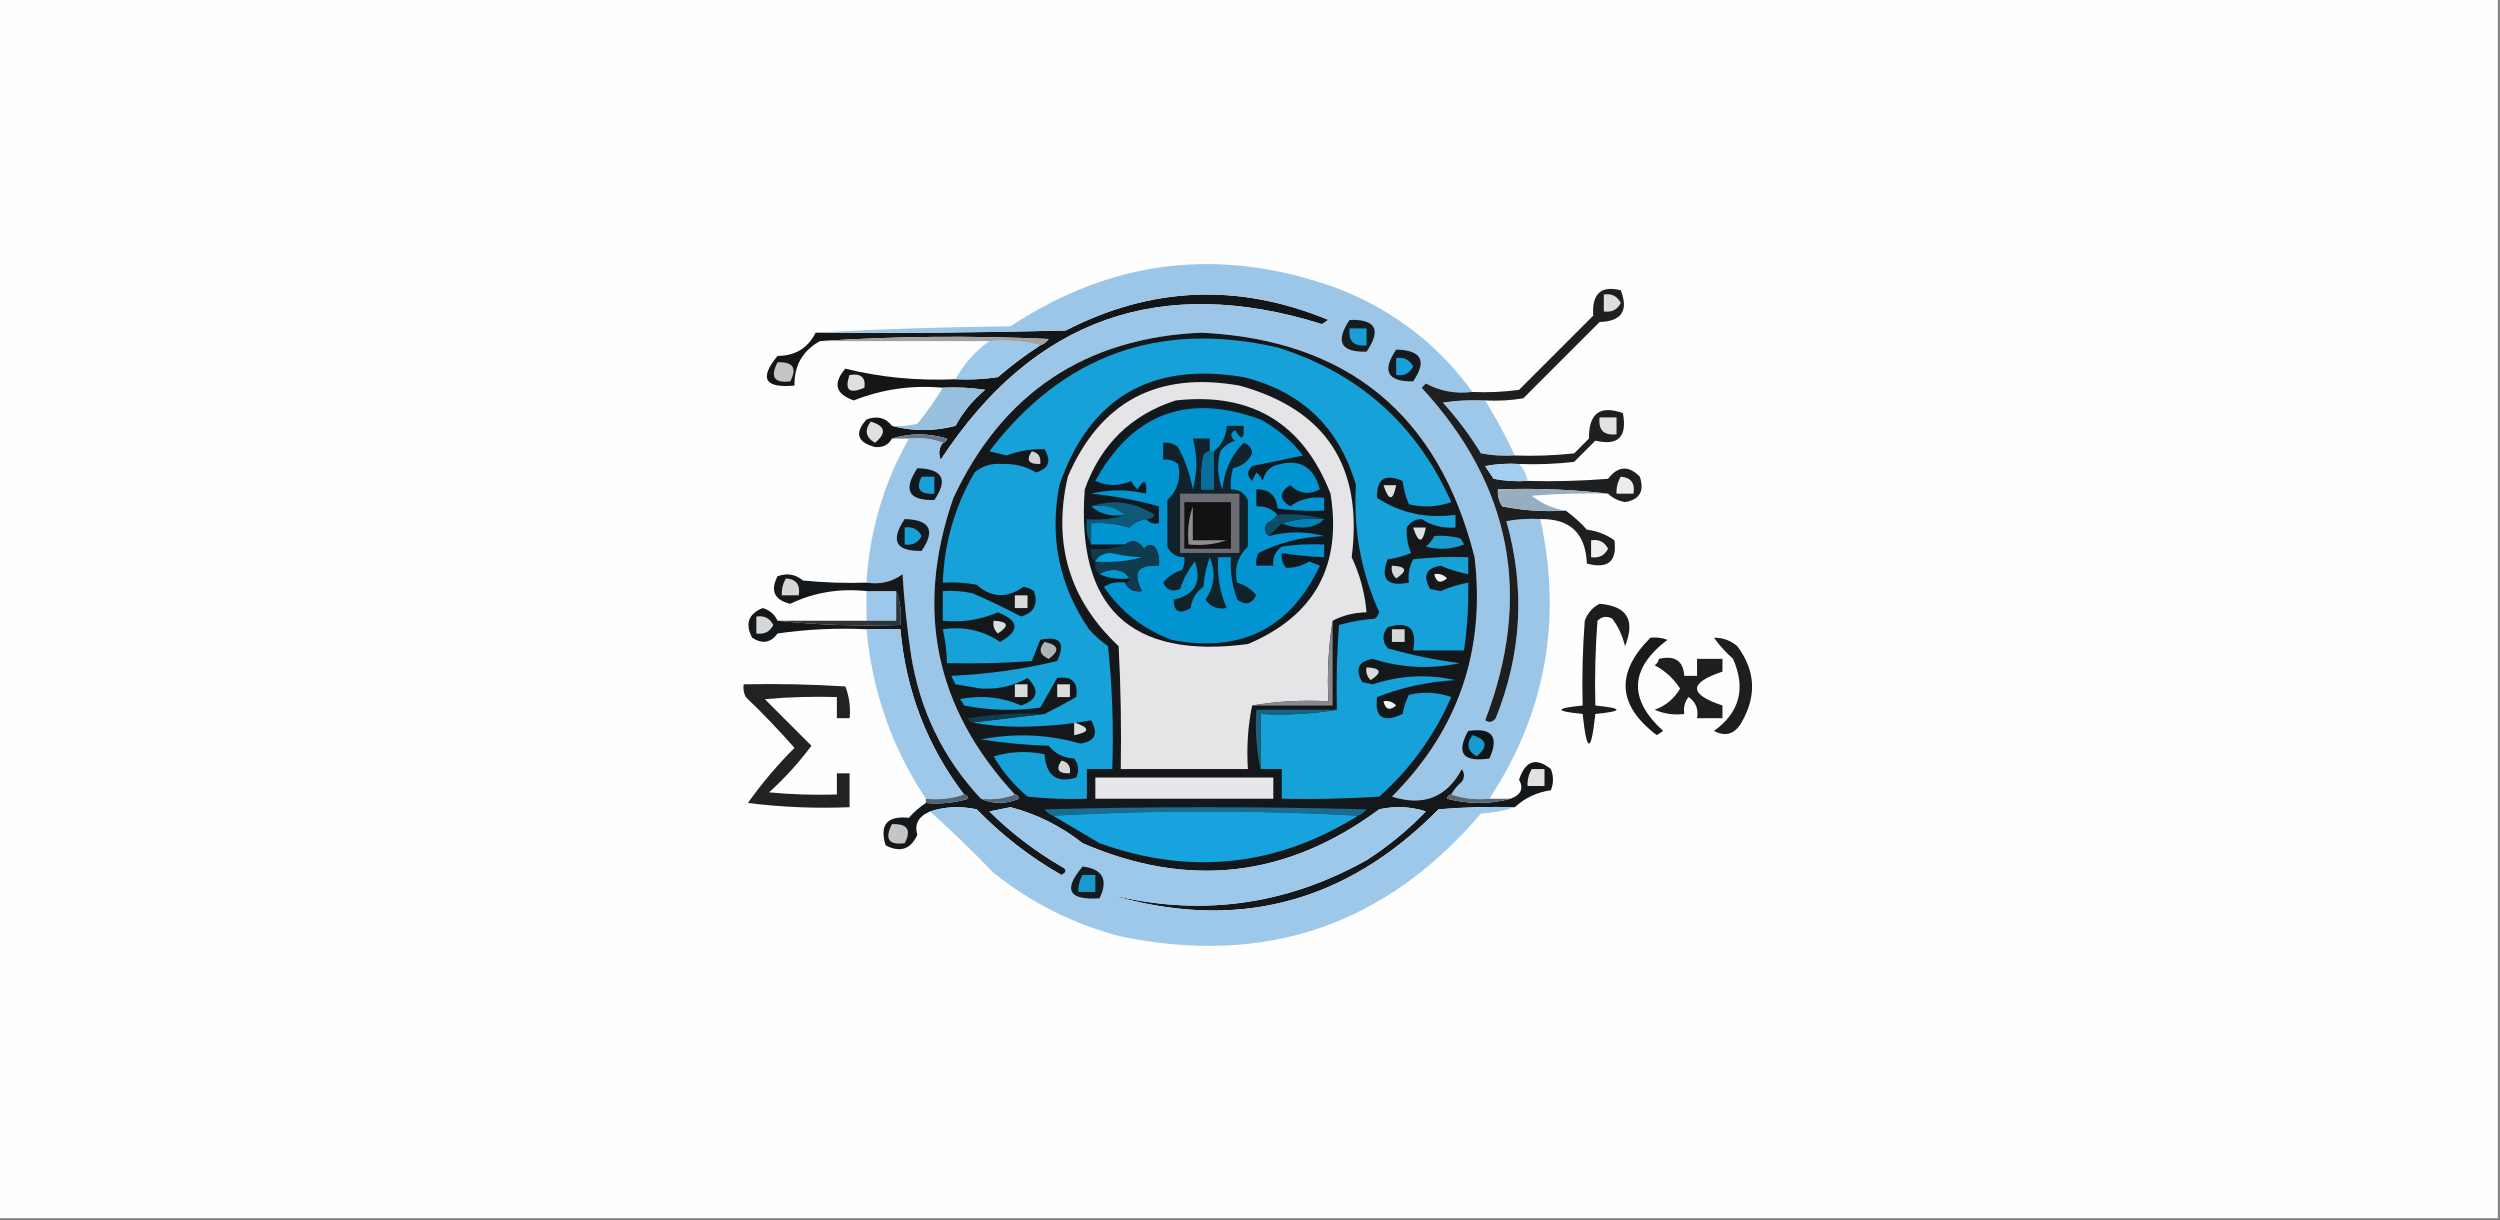 <?xml version="1.0" encoding="UTF-8"?>
<!DOCTYPE svg PUBLIC "-//W3C//DTD SVG 1.1//EN" "http://www.w3.org/Graphics/SVG/1.1/DTD/svg11.dtd">
<svg xmlns="http://www.w3.org/2000/svg" version="1.1" width="590px" height="288px" style="shape-rendering:geometricPrecision; text-rendering:geometricPrecision; image-rendering:optimizeQuality; fill-rule:evenodd; clip-rule:evenodd" xmlns:xlink="http://www.w3.org/1999/xlink">
<rect width="100%" height="100%" fill="#808080" stroke="none"/>
<g><path style="opacity:1" fill="#fefefe" d="M -0.5,-0.5 C 196.167,-0.5 392.833,-0.5 589.5,-0.5C 589.5,95.5 589.5,191.5 589.5,287.5C 392.833,287.5 196.167,287.5 -0.5,287.5C -0.5,191.5 -0.5,95.5 -0.5,-0.5 Z"/></g>
<g><path style="opacity:1" fill="#141516" d="M 222.5,104.5 C 223.043,104.44 223.376,104.107 223.5,103.5C 219.016,102.189 214.683,102.189 210.5,103.5C 209.688,104.993 208.355,105.66 206.5,105.5C 202.293,104.382 201.627,102.215 204.5,99C 206.989,98.059 208.989,98.559 210.5,100.5C 215.348,101.814 220.348,101.814 225.5,100.5C 227.267,97.23 229.6,94.397 232.5,92C 229.183,91.502 225.85,91.335 222.5,91.5C 215.173,90.85 208.173,91.85 201.5,94.5C 197.165,92.993 196.498,90.493 199.5,87C 207.792,89.062 216.459,89.895 225.5,89.5C 228.85,89.665 232.183,89.498 235.5,89C 238.684,86.248 242.018,83.748 245.5,81.5C 246.289,81.217 246.956,80.717 247.5,80C 229.329,79.171 211.329,79.338 193.5,80.5C 189.417,82.773 187.417,86.273 187.5,91C 180.445,91.638 179.112,89.305 183.5,84C 187.676,83.974 190.676,82.141 192.5,78.5C 212.169,78.667 231.836,78.5 251.5,78C 271.719,67.59 292.385,66.756 313.5,75.5C 313,75.833 312.5,76.167 312,76.5C 273.8,64.564 243.8,75.231 222,108.5C 221.421,107.072 221.588,105.738 222.5,104.5 Z"/></g>
<g><path style="opacity:1" fill="#c5c5c5" d="M 183.5,85.5 C 187.161,85.35 188.161,86.85 186.5,90C 182.707,90.487 181.707,88.987 183.5,85.5 Z"/></g>
<g><path style="opacity:1" fill="#9ec8ea" d="M 233.5,80.5 C 237.702,80.183 241.702,80.517 245.5,81.5C 242.018,83.748 238.684,86.248 235.5,89C 232.183,89.498 228.85,89.665 225.5,89.5C 227.459,85.874 230.126,82.874 233.5,80.5 Z"/></g>
<g><path style="opacity:1" fill="#9fa4a9" d="M 193.5,80.5 C 211.329,79.338 229.329,79.171 247.5,80C 246.956,80.717 246.289,81.217 245.5,81.5C 241.702,80.517 237.702,80.183 233.5,80.5C 220.167,80.5 206.833,80.5 193.5,80.5 Z"/></g>
<g><path style="opacity:1" fill="#dfdfdf" d="M 200.5,88.5 C 203.166,88.066 204.333,89.066 204,91.5C 200.403,93.066 199.237,92.066 200.5,88.5 Z"/></g>
<g><path style="opacity:1" fill="#9cc6e7" d="M 347.5,92.5 C 343.543,92.992 339.877,92.325 336.5,90.5C 336.167,90.833 335.833,91.167 335.5,91.5C 356.742,114.542 361.742,140.709 350.5,170C 351.449,170.617 352.282,170.451 353,169.5C 359.136,154.216 359.97,138.716 355.5,123C 358.146,122.503 360.813,122.336 363.5,122.5C 368.762,146.271 364.762,168.271 351.5,188.5C 348.287,188.81 345.287,188.477 342.5,187.5C 343.122,186.373 343.955,185.373 345,184.5C 345.667,183.5 345.667,182.5 345,181.5C 341.441,188.188 335.941,190.355 328.5,188C 344.112,172.417 350.612,153.584 348,131.5C 339.541,97.868 318.041,80.201 283.5,78.5C 256.113,79.727 236.613,92.727 225,117.5C 215.828,143.83 220.661,167.163 239.5,187.5C 237.052,188.473 234.385,188.806 231.5,188.5C 222.561,178.953 217.061,167.619 215,154.5C 214.058,148.197 213.391,141.863 213,135.5C 210.544,137.321 207.711,137.988 204.5,137.5C 205.209,125.374 208.543,114.041 214.5,103.5C 217.385,103.194 220.052,103.527 222.5,104.5C 221.588,105.738 221.421,107.072 222,108.5C 243.8,75.231 273.8,64.564 312,76.5C 312.5,76.167 313,75.833 313.5,75.5C 292.385,66.756 271.719,67.59 251.5,78C 231.836,78.5 212.169,78.667 192.5,78.5C 207.661,77.669 222.995,77.169 238.5,77C 262.537,61.127 288.204,58.127 315.5,68C 328.685,73.069 339.352,81.236 347.5,92.5 Z"/></g>
<g><path style="opacity:1" fill="#141a1f" d="M 329.5,82.5 C 335.488,82.664 336.821,85.164 333.5,90C 327.412,90.084 326.079,87.584 329.5,82.5 Z"/></g>
<g><path style="opacity:1" fill="#18a1d9" d="M 329.5,84.5 C 331.346,84.222 332.68,84.889 333.5,86.5C 332.68,88.111 331.346,88.778 329.5,88.5C 329.5,87.167 329.5,85.833 329.5,84.5 Z"/></g>
<g><path style="opacity:1" fill="#161c20" d="M 318.5,75.5 C 324.704,75.314 326.037,77.814 322.5,83C 316.403,83.147 315.07,80.647 318.5,75.5 Z"/></g>
<g><path style="opacity:1" fill="#199ed5" d="M 318.5,77.5 C 319.833,77.5 321.167,77.5 322.5,77.5C 322.5,78.833 322.5,80.167 322.5,81.5C 319.5,81.833 318.167,80.5 318.5,77.5 Z"/></g>
<g><path style="opacity:1" fill="#98c0df" d="M 222.5,91.5 C 225.85,91.335 229.183,91.502 232.5,92C 229.6,94.397 227.267,97.23 225.5,100.5C 220.348,101.814 215.348,101.814 210.5,100.5C 212.527,100.662 214.527,100.495 216.5,100C 218.72,97.287 220.72,94.454 222.5,91.5 Z"/></g>
<g><path style="opacity:1" fill="#9ec8ea" d="M 350.5,94.5 C 353.088,98.674 355.421,103.007 357.5,107.5C 354.813,107.664 352.146,107.497 349.5,107C 346.885,102.717 343.885,98.717 340.5,95C 343.817,94.502 347.15,94.335 350.5,94.5 Z"/></g>
<g><path style="opacity:1" fill="#e0e0e0" d="M 205.5,99.5 C 208.956,100.536 209.29,102.203 206.5,104.5C 204.296,103.218 203.962,101.551 205.5,99.5 Z"/></g>
<g><path style="opacity:1" fill="#667684" d="M 210.5,103.5 C 214.683,102.189 219.016,102.189 223.5,103.5C 223.376,104.107 223.043,104.44 222.5,104.5C 220.052,103.527 217.385,103.194 214.5,103.5C 213.167,103.5 211.833,103.5 210.5,103.5 Z"/></g>
<g><path style="opacity:1" fill="#1e1f21" d="M 350.5,94.5 C 347.15,94.335 343.817,94.502 340.5,95C 343.885,98.717 346.885,102.717 349.5,107C 352.146,107.497 354.813,107.664 357.5,107.5C 362.179,107.666 366.845,107.499 371.5,107C 372.667,105.833 373.833,104.667 375,103.5C 374.929,97.552 377.596,95.552 383,97.5C 384.07,103.097 381.904,105.264 376.5,104C 374.833,105.667 373.167,107.333 371.5,109C 367.179,109.499 362.846,109.666 358.5,109.5C 355.813,109.336 353.146,109.503 350.5,110C 351.167,111 351.833,112 352.5,113C 355.146,113.497 357.813,113.664 360.5,113.5C 366.842,113.666 373.175,113.5 379.5,113C 381.85,109.949 384.35,109.783 387,112.5C 388.135,115.901 386.968,117.901 383.5,118.5C 381.886,118.197 380.552,117.53 379.5,116.5C 371.016,115.507 362.349,115.174 353.5,115.5C 353.421,116.93 353.754,118.264 354.5,119.5C 359.456,120.494 364.456,120.827 369.5,120.5C 371.296,121.793 372.963,123.293 374.5,125C 376.888,125.303 379.055,126.137 381,127.5C 381.664,132.496 379.498,134.33 374.5,133C 374.213,125.879 370.547,122.379 363.5,122.5C 360.813,122.336 358.146,122.503 355.5,123C 359.97,138.716 359.136,154.216 353,169.5C 352.282,170.451 351.449,170.617 350.5,170C 361.742,140.709 356.742,114.542 335.5,91.5C 335.833,91.167 336.167,90.833 336.5,90.5C 339.877,92.325 343.543,92.992 347.5,92.5C 351.182,92.665 354.848,92.499 358.5,92C 364.333,86.167 370.167,80.333 376,74.5C 375.661,69.326 377.827,67.326 382.5,68.5C 384.386,73.329 382.719,75.829 377.5,76C 371.5,82 365.5,88 359.5,94C 356.518,94.498 353.518,94.665 350.5,94.5 Z"/></g>
<g><path style="opacity:1" fill="#e1e1e1" d="M 377.5,98.5 C 378.833,98.5 380.167,98.5 381.5,98.5C 381.5,99.833 381.5,101.167 381.5,102.5C 378.5,102.833 377.167,101.5 377.5,98.5 Z"/></g>
<g><path style="opacity:1" fill="#dddddd" d="M 378.5,69.5 C 380.346,69.222 381.68,69.889 382.5,71.5C 381.68,73.111 380.346,73.778 378.5,73.5C 378.5,72.167 378.5,70.833 378.5,69.5 Z"/></g>
<g><path style="opacity:1" fill="#a3cff1" d="M 358.5,109.5 C 359.6,110.605 360.267,111.938 360.5,113.5C 357.813,113.664 355.146,113.497 352.5,113C 351.833,112 351.167,111 350.5,110C 353.146,109.503 355.813,109.336 358.5,109.5 Z"/></g>
<g><path style="opacity:1" fill="#13181c" d="M 216.5,110.5 C 222.488,110.664 223.821,113.164 220.5,118C 214.403,118.147 213.07,115.647 216.5,110.5 Z"/></g>
<g><path style="opacity:1" fill="#19a0d8" d="M 217.5,112.5 C 218.5,112.5 219.5,112.5 220.5,112.5C 220.5,113.833 220.5,115.167 220.5,116.5C 217.046,116.733 216.046,115.4 217.5,112.5 Z"/></g>
<g><path style="opacity:1" fill="#ececec" d="M 382.5,112.5 C 384.912,112.694 385.912,114.027 385.5,116.5C 384.167,116.5 382.833,116.5 381.5,116.5C 381.433,115.041 381.766,113.708 382.5,112.5 Z"/></g>
<g><path style="opacity:1" fill="#97adc0" d="M 379.5,116.5 C 373.491,116.334 367.491,116.501 361.5,117C 363.887,118.892 366.553,120.058 369.5,120.5C 364.456,120.827 359.456,120.494 354.5,119.5C 353.754,118.264 353.421,116.93 353.5,115.5C 362.349,115.174 371.016,115.507 379.5,116.5 Z"/></g>
<g><path style="opacity:1" fill="#141a1e" d="M 213.5,122.5 C 219.488,122.664 220.821,125.164 217.5,130C 211.403,130.147 210.07,127.647 213.5,122.5 Z"/></g>
<g><path style="opacity:1" fill="#18a1d9" d="M 213.5,124.5 C 215.346,124.222 216.68,124.889 217.5,126.5C 216.68,128.111 215.346,128.778 213.5,128.5C 213.5,127.167 213.5,125.833 213.5,124.5 Z"/></g>
<g><path style="opacity:1" fill="#eeeeee" d="M 375.5,127.5 C 377.346,127.222 378.68,127.889 379.5,129.5C 378.68,131.111 377.346,131.778 375.5,131.5C 375.5,130.167 375.5,128.833 375.5,127.5 Z"/></g>
<g><path style="opacity:1" fill="#9dc8eb" d="M 204.5,139.5 C 206.833,139.5 209.167,139.5 211.5,139.5C 211.5,141.833 211.5,144.167 211.5,146.5C 209.167,146.5 206.833,146.5 204.5,146.5C 204.5,144.167 204.5,141.833 204.5,139.5 Z"/></g>
<g><path style="opacity:1" fill="#1d1d1d" d="M 377.5,142.5 C 383.996,143.014 385.996,146.347 383.5,152.5C 382.928,150.083 381.928,147.916 380.5,146C 379.216,145.316 378.049,145.483 377,146.5C 376.5,153.158 376.334,159.825 376.5,166.5C 383.167,167.167 383.167,167.833 376.5,168.5C 375.5,177.833 374.5,177.833 373.5,168.5C 366.833,167.833 366.833,167.167 373.5,166.5C 373.334,159.825 373.5,153.158 374,146.5C 374.69,144.65 375.856,143.316 377.5,142.5 Z"/></g>
<g><path style="opacity:1" fill="#2d343a" d="M 211.5,139.5 C 212.473,141.948 212.806,144.615 212.5,147.5C 202.652,147.827 192.986,147.494 183.5,146.5C 190.5,146.5 197.5,146.5 204.5,146.5C 206.833,146.5 209.167,146.5 211.5,146.5C 211.5,144.167 211.5,141.833 211.5,139.5 Z"/></g>
<g><path style="opacity:1" fill="#14181b" d="M 342.5,187.5 C 341.957,187.56 341.624,187.893 341.5,188.5C 346.652,189.814 351.652,189.814 356.5,188.5C 358.966,187.594 359.633,186.094 358.5,184C 360.005,179.497 362.505,178.664 366,181.5C 366.667,183.167 366.667,184.833 366,186.5C 362.684,186.985 359.851,188.318 357.5,190.5C 351.491,190.334 345.491,190.501 339.5,191C 317.463,213.342 291.463,220.009 261.5,211C 282.872,216.446 303.205,213.78 322.5,203C 327.628,199.703 332.294,195.87 336.5,191.5C 332.878,190.341 329.211,190.175 325.5,191C 303.731,207.13 280.398,209.796 255.5,199C 250.328,194.95 244.662,192.117 238.5,190.5C 236.833,190.833 235.167,191.167 233.5,191.5C 238.627,196.561 244.293,200.894 250.5,204.5C 251.833,205.167 251.833,205.833 250.5,206.5C 243.119,202.289 236.452,197.123 230.5,191C 226.642,190.19 222.976,190.357 219.5,191.5C 216.744,192.676 215.744,194.509 216.5,197C 214.927,200.452 212.427,201.286 209,199.5C 207.524,194.638 209.357,192.471 214.5,193C 215.705,191.624 217.038,190.458 218.5,189.5C 221.898,189.82 225.232,189.487 228.5,188.5C 228.376,187.893 228.043,187.56 227.5,187.5C 218.778,176.01 213.778,163.01 212.5,148.5C 209.833,148.5 207.167,148.5 204.5,148.5C 197.468,148.17 190.468,148.503 183.5,149.5C 181.901,151.729 179.901,152.062 177.5,150.5C 175.788,147.203 176.621,144.87 180,143.5C 181.642,143.978 182.809,144.978 183.5,146.5C 192.986,147.494 202.652,147.827 212.5,147.5C 212.806,144.615 212.473,141.948 211.5,139.5C 209.167,139.5 206.833,139.5 204.5,139.5C 198.048,138.821 192.048,139.821 186.5,142.5C 182.733,141.59 181.733,139.424 183.5,136C 185.728,135.18 187.728,135.513 189.5,137C 194.489,137.499 199.489,137.666 204.5,137.5C 207.711,137.988 210.544,137.321 213,135.5C 213.391,141.863 214.058,148.197 215,154.5C 217.061,167.619 222.561,178.953 231.5,188.5C 234.355,189.803 237.355,189.803 240.5,188.5C 240.376,187.893 240.043,187.56 239.5,187.5C 220.661,167.163 215.828,143.83 225,117.5C 236.613,92.727 256.113,79.727 283.5,78.5C 318.041,80.201 339.541,97.868 348,131.5C 350.612,153.584 344.112,172.417 328.5,188C 335.941,190.355 341.441,188.188 345,181.5C 345.667,182.5 345.667,183.5 345,184.5C 343.955,185.373 343.122,186.373 342.5,187.5 Z"/></g>
<g><path style="opacity:1" fill="#dedfe0" d="M 234.5,146.5 C 237.957,146.667 238.29,147.667 235.5,149.5C 234.614,148.675 234.281,147.675 234.5,146.5 Z"/></g>
<g><path style="opacity:1" fill="#d6d6d6" d="M 178.5,145.5 C 180.346,145.222 181.68,145.889 182.5,147.5C 181.68,149.111 180.346,149.778 178.5,149.5C 178.5,148.167 178.5,146.833 178.5,145.5 Z"/></g>
<g><path style="opacity:1" fill="#d6d6d6" d="M 185.5,136.5 C 187.912,136.694 188.912,138.027 188.5,140.5C 187.167,140.5 185.833,140.5 184.5,140.5C 184.433,139.041 184.766,137.708 185.5,136.5 Z"/></g>
<g><path style="opacity:1" fill="#f1f1f1" d="M 338.5,135.5 C 339.675,135.281 340.675,135.614 341.5,136.5C 339.948,137.798 338.948,137.465 338.5,135.5 Z"/></g>
<g><path style="opacity:1" fill="#199bd1" d="M 338.5,126.5 C 340.527,126.338 342.527,126.505 344.5,127C 344.957,127.414 345.291,127.914 345.5,128.5C 342.554,129.655 339.554,129.821 336.5,129C 337.381,128.292 338.047,127.458 338.5,126.5 Z"/></g>
<g><path style="opacity:1" fill="#e0e0e1" d="M 333.5,124.5 C 334.5,124.5 335.5,124.5 336.5,124.5C 335.754,128.31 334.754,128.31 333.5,124.5 Z"/></g>
<g><path style="opacity:1" fill="#d3d3d4" d="M 243.5,106.5 C 245.048,106.821 245.715,107.821 245.5,109.5C 242.752,109.598 242.086,108.598 243.5,106.5 Z"/></g>
<g><path style="opacity:1" fill="#17a1d9" d="M 297.5,181.5 C 297.5,177.167 297.5,172.833 297.5,168.5C 303.69,168.823 309.69,168.49 315.5,167.5C 315.334,160.825 315.5,154.158 316,147.5C 318.74,146.718 321.574,146.218 324.5,146C 324.957,145.586 325.291,145.086 325.5,144.5C 321.201,134.986 319.368,124.986 320,114.5C 316.093,100.927 307.259,92.427 293.5,89C 271.631,85.34 257.131,93.84 250,114.5C 247.64,126.876 249.974,138.21 257,148.5C 258.351,150.019 259.851,151.352 261.5,152.5C 262.498,162.144 262.832,171.81 262.5,181.5C 260.5,181.5 258.5,181.5 256.5,181.5C 256.5,183.833 256.5,186.167 256.5,188.5C 251.821,188.666 247.155,188.499 242.5,188C 239.269,185.273 236.603,182.106 234.5,178.5C 238.459,177.34 242.459,177.173 246.5,178C 246.895,183.092 249.395,184.925 254,183.5C 254.72,181.888 254.554,180.388 253.5,179C 250.997,178.871 248.997,177.871 247.5,176C 242.136,175.829 236.802,175.329 231.5,174.5C 239.515,172.96 247.349,173.293 255,175.5C 258.439,174.944 259.272,173.111 257.5,170C 252.024,170.983 246.358,171.483 240.5,171.5C 236.651,171.499 232.984,171.165 229.5,170.5C 235.167,169.833 240.833,169.167 246.5,168.5C 249.023,167.241 251.523,165.907 254,164.5C 254.5,161 253,159.5 249.5,160C 248.167,162.333 246.833,164.667 245.5,167C 239.472,167.83 233.472,167.664 227.5,166.5C 227.291,165.914 226.957,165.414 226.5,165C 231.576,163.991 236.409,164.491 241,166.5C 244.942,165.119 245.442,162.952 242.5,160C 239.285,161.88 235.619,162.713 231.5,162.5C 229.5,162.167 227.5,161.833 225.5,161.5C 225.167,160.833 224.833,160.167 224.5,159.5C 233.045,159.12 241.378,157.954 249.5,156C 251.5,151.667 250.167,150 245.5,151C 244.833,152.667 244.167,154.333 243.5,156C 236.842,156.5 230.175,156.666 223.5,156.5C 223.425,153.794 223.092,151.127 222.5,148.5C 227.503,147.771 232.003,148.771 236,151.5C 240.731,148.852 240.565,146.519 235.5,144.5C 231.415,146.279 227.082,146.946 222.5,146.5C 222.5,144.167 222.5,141.833 222.5,139.5C 224.857,139.337 227.19,139.503 229.5,140C 233.388,141.68 237.221,143.514 241,145.5C 244.072,144.553 245.072,142.553 244,139.5C 243.275,138.941 242.442,138.608 241.5,138.5C 237.639,141.265 233.972,141.098 230.5,138C 227.854,137.503 225.187,137.336 222.5,137.5C 222.824,128.204 225.324,119.538 230,111.5C 231.822,109.955 233.989,109.288 236.5,109.5C 239.42,109.384 242.087,110.051 244.5,111.5C 247.517,110.62 248.184,108.786 246.5,106C 243.464,105.9 240.464,106.4 237.5,107.5C 236.167,107.167 234.833,106.833 233.5,106.5C 250.821,83.78 273.488,75.613 301.5,82C 320.66,87.993 334.326,100.16 342.5,118.5C 339.216,119.657 335.882,119.824 332.5,119C 331.751,117.266 331.251,115.433 331,113.5C 326.815,111.695 324.815,113.028 325,117.5C 330.529,121.103 336.696,122.437 343.5,121.5C 343.5,122.5 343.5,123.5 343.5,124.5C 340.568,124.716 337.902,124.049 335.5,122.5C 333.971,122.529 332.804,123.196 332,124.5C 331.884,126.655 332.217,128.655 333,130.5C 331.266,131.249 329.433,131.749 327.5,132C 325.666,136.675 327.333,138.508 332.5,137.5C 332.261,135.533 332.594,133.699 333.5,132C 337.821,131.501 342.154,131.334 346.5,131.5C 346.5,132.833 346.5,134.167 346.5,135.5C 344.253,135.085 342.086,134.418 340,133.5C 336.561,134.056 335.728,135.889 337.5,139C 338.333,139.167 339.167,139.333 340,139.5C 342.086,138.582 344.253,137.915 346.5,137.5C 346.608,142.87 346.275,148.203 345.5,153.5C 341.5,153.5 337.5,153.5 333.5,153.5C 334.493,148.325 332.493,146.491 327.5,148C 326.167,149.667 326.167,151.333 327.5,153C 333.065,154.595 338.732,155.761 344.5,156.5C 337.564,157.969 330.73,157.636 324,155.5C 320.561,156.056 319.728,157.889 321.5,161C 322.333,161.167 323.167,161.333 324,161.5C 330.396,159.376 336.896,159.042 343.5,160.5C 337.015,160.874 330.849,162.207 325,164.5C 324.377,169.344 326.377,170.678 331,168.5C 331.273,166.899 331.773,165.399 332.5,164C 335.882,163.176 339.216,163.343 342.5,164.5C 338.511,173.639 332.845,181.472 325.5,188C 317.841,188.5 310.174,188.666 302.5,188.5C 302.5,186.167 302.5,183.833 302.5,181.5C 300.833,181.5 299.167,181.5 297.5,181.5 Z"/></g>
<g><path style="opacity:1" fill="#e5e5e7" d="M 314.5,146.5 C 313.51,152.645 313.177,158.978 313.5,165.5C 307.31,165.177 301.31,165.51 295.5,166.5C 294.513,171.305 294.179,176.305 294.5,181.5C 284.5,181.5 274.5,181.5 264.5,181.5C 264.666,171.828 264.5,162.161 264,152.5C 252.369,141.596 248.369,128.263 252,112.5C 259.672,94.743 273.172,87.577 292.5,91C 312.912,96.605 321.745,110.105 319,131.5C 320.949,135.629 322.116,139.963 322.5,144.5C 319.572,144.565 316.905,145.232 314.5,146.5 Z"/></g>
<g><path style="opacity:1" fill="#dadadb" d="M 239.5,140.5 C 240.5,140.5 241.5,140.5 242.5,140.5C 242.5,141.5 242.5,142.5 242.5,143.5C 241.5,143.5 240.5,143.5 239.5,143.5C 239.5,142.5 239.5,141.5 239.5,140.5 Z"/></g>
<g><path style="opacity:1" fill="#d6d7d7" d="M 328.5,133.5 C 331.957,133.667 332.29,134.667 329.5,136.5C 328.614,135.675 328.281,134.675 328.5,133.5 Z"/></g>
<g><path style="opacity:1" fill="#11191e" d="M 277.5,94.5 C 295.351,92.536 307.518,99.869 314,116.5C 316.744,133.517 310.244,145.351 294.5,152C 266.778,155.613 253.945,143.446 256,115.5C 259.776,104.889 266.943,97.889 277.5,94.5 Z"/></g>
<g><path style="opacity:1" fill="#0396d2" d="M 266.5,136.5 C 263.941,136.802 261.607,136.468 259.5,135.5C 260.449,134.848 261.615,134.514 263,134.5C 264.681,134.608 265.848,135.275 266.5,136.5 Z"/></g>
<g><path style="opacity:1" fill="#0194d0" d="M 301.5,121.5 C 300.828,122.267 299.995,122.934 299,123.5C 298.26,124.749 298.427,125.749 299.5,126.5C 303.836,125.366 308.169,125.366 312.5,126.5C 306.963,126.791 301.796,128.124 297,130.5C 296.517,131.448 296.351,132.448 296.5,133.5C 297.833,133.5 299.167,133.5 300.5,133.5C 300.297,131.61 300.963,130.11 302.5,129C 305.817,128.502 309.15,128.335 312.5,128.5C 312.5,129.5 312.5,130.5 312.5,131.5C 309.14,131.384 305.807,131.051 302.5,130.5C 302.33,131.822 302.663,132.989 303.5,134C 305.379,134.063 307.213,133.563 309,132.5C 309.833,132.833 310.667,133.167 311.5,133.5C 304.487,148.34 292.82,154.173 276.5,151C 269.853,148.521 264.52,144.354 260.5,138.5C 262.045,137.548 263.712,137.215 265.5,137.5C 266.287,139.104 267.62,139.771 269.5,139.5C 267.181,135.145 268.514,133.145 273.5,133.5C 273.714,131.856 273.38,130.356 272.5,129C 271.551,128.383 270.718,128.549 270,129.5C 268.653,127.534 267.153,127.201 265.5,128.5C 262.833,128.5 260.167,128.5 257.5,128.5C 257.5,126.833 257.5,125.167 257.5,123.5C 260.579,123.26 263.579,123.593 266.5,124.5C 267.622,123.37 268.956,122.703 270.5,122.5C 271.209,123.404 272.209,123.737 273.5,123.5C 273.5,122.167 273.5,120.833 273.5,119.5C 268.349,118.061 263.016,117.061 257.5,116.5C 261.818,115.46 266.151,115.46 270.5,116.5C 270.671,113.203 270.005,112.869 268.5,115.5C 267.808,114.975 267.308,114.308 267,113.5C 264.205,114.783 261.372,114.783 258.5,113.5C 267.262,97.522 280.262,92.688 297.5,99C 301.431,101.132 304.764,103.965 307.5,107.5C 303.5,108.333 299.5,109.167 295.5,110C 294.269,111.183 294.269,112.349 295.5,113.5C 295.833,112.833 296.167,112.167 296.5,111.5C 297.192,112.025 297.692,112.692 298,113.5C 298.318,111.939 299.151,110.772 300.5,110C 306.299,107.977 309.965,109.81 311.5,115.5C 308.933,116.854 306.599,116.52 304.5,114.5C 301.833,116.167 301.833,117.833 304.5,119.5C 306.851,117.771 309.518,117.104 312.5,117.5C 312.5,118.5 312.5,119.5 312.5,120.5C 308.818,120.665 305.152,120.499 301.5,120C 301.207,116.906 299.541,115.406 296.5,115.5C 296.5,116.833 296.5,118.167 296.5,119.5C 298.514,119.392 300.18,120.058 301.5,121.5 Z"/></g>
<g><path style="opacity:1" fill="#12222b" d="M 285.5,106.5 C 284.883,106.611 284.383,106.944 284,107.5C 283.503,110.146 283.336,112.813 283.5,115.5C 284.5,115.5 285.5,115.5 286.5,115.5C 286.5,112.5 286.5,109.5 286.5,106.5C 288.385,104.947 289.385,102.947 289.5,100.5C 290.833,100.5 292.167,100.5 293.5,100.5C 293.671,103.797 293.005,104.131 291.5,101.5C 290.289,102.274 290.289,103.107 291.5,104C 290.069,104.465 288.903,105.299 288,106.5C 287.179,109.554 287.345,112.554 288.5,115.5C 288.891,111.152 290.557,107.485 293.5,104.5C 294.72,104.887 295.387,105.72 295.5,107C 294.623,108.867 293.123,110.034 291,110.5C 290.506,112.134 290.34,113.801 290.5,115.5C 292.359,115.461 293.692,116.294 294.5,118C 294.5,121.667 294.5,125.333 294.5,129C 292.044,131.367 291.211,134.2 292,137.5C 293.845,138.05 295.345,139.05 296.5,140.5C 295.38,142.596 293.88,142.93 292,141.5C 290.801,138.274 290.301,134.941 290.5,131.5C 289.5,131.5 288.5,131.5 287.5,131.5C 287.194,135.747 287.861,139.747 289.5,143.5C 287.335,143.884 285.668,143.217 284.5,141.5C 286.632,138.386 286.966,135.053 285.5,131.5C 284.686,133.766 284.186,136.1 284,138.5C 282.26,139.716 281.26,141.382 281,143.5C 278.323,145.066 276.99,144.4 277,141.5C 282.023,140.416 283.69,137.416 282,132.5C 280.456,134.468 279.289,136.635 278.5,139C 276.681,139.783 275.348,139.283 274.5,137.5C 275.655,136.05 277.155,135.05 279,134.5C 279.483,133.552 279.649,132.552 279.5,131.5C 277.641,131.539 276.308,130.706 275.5,129C 275.5,125.333 275.5,121.667 275.5,118C 277.956,115.633 278.789,112.8 278,109.5C 276.989,108.663 275.822,108.33 274.5,108.5C 274.5,107.167 274.5,105.833 274.5,104.5C 275.822,104.33 276.989,104.663 278,105.5C 279.691,108.607 280.858,111.941 281.5,115.5C 282.613,111.507 282.613,107.507 281.5,103.5C 282.833,103.5 284.167,103.5 285.5,103.5C 285.5,104.5 285.5,105.5 285.5,106.5 Z"/></g>
<g><path style="opacity:1" fill="#6b6d72" d="M 278.5,116.5 C 283.167,116.5 287.833,116.5 292.5,116.5C 292.5,121.167 292.5,125.833 292.5,130.5C 287.833,130.5 283.167,130.5 278.5,130.5C 278.5,125.833 278.5,121.167 278.5,116.5 Z"/></g>
<g><path style="opacity:1" fill="#103a4d" d="M 265.5,137.5 C 266.167,137.5 266.5,137.167 266.5,136.5C 265.848,135.275 264.681,134.608 263,134.5C 261.615,134.514 260.449,134.848 259.5,135.5C 258.596,134.791 258.263,133.791 258.5,132.5C 257.596,131.791 257.263,130.791 257.5,129.5C 260.385,129.806 263.052,129.473 265.5,128.5C 267.153,127.201 268.653,127.534 270,129.5C 270.718,128.549 271.551,128.383 272.5,129C 273.38,130.356 273.714,131.856 273.5,133.5C 268.514,133.145 267.181,135.145 269.5,139.5C 267.62,139.771 266.287,139.104 265.5,137.5 Z"/></g>
<g><path style="opacity:1" fill="#01a2e3" d="M 258.5,132.5 C 259.152,131.275 260.319,130.608 262,130.5C 264.778,131.099 267.278,131.433 269.5,131.5C 265.893,132.489 262.226,132.823 258.5,132.5 Z"/></g>
<g><path style="opacity:1" fill="#111212" d="M 279.5,118.5 C 283.167,118.5 286.833,118.5 290.5,118.5C 290.5,122.167 290.5,125.833 290.5,129.5C 286.833,129.5 283.167,129.5 279.5,129.5C 279.5,125.833 279.5,122.167 279.5,118.5 Z"/></g>
<g><path style="opacity:1" fill="#8e8e8f" d="M 281.5,119.5 C 281.5,122.167 281.5,124.833 281.5,127.5C 284.167,127.5 286.833,127.5 289.5,127.5C 286.713,128.477 283.713,128.81 280.5,128.5C 280.19,125.287 280.523,122.287 281.5,119.5 Z"/></g>
<g><path style="opacity:1" fill="#0082b6" d="M 312.5,122.5 C 311.306,123.777 309.64,124.444 307.5,124.5C 305.631,124.493 303.964,124.16 302.5,123.5C 305.625,122.521 308.958,122.187 312.5,122.5 Z"/></g>
<g><path style="opacity:1" fill="#0e4c68" d="M 301.5,121.5 C 305.371,121.185 309.038,121.518 312.5,122.5C 308.958,122.187 305.625,122.521 302.5,123.5C 301.5,124.5 300.5,125.5 299.5,126.5C 298.427,125.749 298.26,124.749 299,123.5C 299.995,122.934 300.828,122.267 301.5,121.5 Z"/></g>
<g><path style="opacity:1" fill="#e7e7e9" d="M 281.5,119.5 C 284.167,119.5 286.833,119.5 289.5,119.5C 289.5,122.167 289.5,124.833 289.5,127.5C 289.5,124.833 289.5,122.167 289.5,119.5C 286.833,119.5 284.167,119.5 281.5,119.5 Z"/></g>
<g><path style="opacity:1" fill="#058ec6" d="M 257.5,119.5 C 260.698,118.964 263.365,119.631 265.5,121.5C 262.302,122.036 259.635,121.369 257.5,119.5 Z"/></g>
<g><path style="opacity:1" fill="#0e5878" d="M 257.5,119.5 C 262.749,117.768 267.749,118.434 272.5,121.5C 272.043,122.298 271.376,122.631 270.5,122.5C 268.956,122.703 267.622,123.37 266.5,124.5C 263.579,123.593 260.579,123.26 257.5,123.5C 257.5,125.167 257.5,126.833 257.5,128.5C 256.539,126.735 256.205,124.735 256.5,122.5C 259.713,122.81 262.713,122.477 265.5,121.5C 263.365,119.631 260.698,118.964 257.5,119.5 Z"/></g>
<g><path style="opacity:1" fill="#dfe0e1" d="M 326.5,114.5 C 327.5,114.5 328.5,114.5 329.5,114.5C 328.754,118.31 327.754,118.31 326.5,114.5 Z"/></g>
<g><path style="opacity:1" fill="#076e99" d="M 285.5,106.5 C 285.833,106.5 286.167,106.5 286.5,106.5C 286.5,109.5 286.5,112.5 286.5,115.5C 285.5,115.5 284.5,115.5 283.5,115.5C 283.336,112.813 283.503,110.146 284,107.5C 284.383,106.944 284.883,106.611 285.5,106.5 Z"/></g>
<g><path style="opacity:1" fill="#d6d8d8" d="M 328.5,148.5 C 329.5,148.5 330.5,148.5 331.5,148.5C 331.5,149.5 331.5,150.5 331.5,151.5C 330.5,151.5 329.5,151.5 328.5,151.5C 328.5,150.5 328.5,149.5 328.5,148.5 Z"/></g>
<g><path style="opacity:1" fill="#9ec8ea" d="M 204.5,148.5 C 207.167,148.5 209.833,148.5 212.5,148.5C 213.778,163.01 218.778,176.01 227.5,187.5C 224.713,188.477 221.713,188.81 218.5,188.5C 210.47,176.414 205.804,163.081 204.5,148.5 Z"/></g>
<g><path style="opacity:1" fill="#191a1a" d="M 389.5,150.5 C 390.873,150.343 392.207,150.51 393.5,151C 384.596,157.812 384.262,164.979 392.5,172.5C 392,172.833 391.5,173.167 391,173.5C 381.718,166.456 381.218,158.79 389.5,150.5 Z"/></g>
<g><path style="opacity:1" fill="#1e1e1e" d="M 404.5,150.5 C 406.582,150.472 408.416,151.139 410,152.5C 414.296,158.223 414.629,164.223 411,170.5C 409.395,173.274 407.228,173.94 404.5,172.5C 410.569,168.128 412.069,162.461 409,155.5C 407.242,153.917 405.742,152.25 404.5,150.5 Z"/></g>
<g><path style="opacity:1" fill="#b2b3b4" d="M 246.5,151.5 C 249.861,152.203 250.194,153.537 247.5,155.5C 245.358,154.563 245.024,153.23 246.5,151.5 Z"/></g>
<g><path style="opacity:1" fill="#1f1f1f" d="M 391.5,155.5 C 395.241,154.599 397.241,155.932 397.5,159.5C 398.5,159.5 399.5,159.5 400.5,159.5C 400.5,158.167 400.5,156.833 400.5,155.5C 402.5,155.5 404.5,155.5 406.5,155.5C 406.5,156.5 406.5,157.5 406.5,158.5C 398.5,161.167 398.5,163.833 406.5,166.5C 406.5,167.5 406.5,168.5 406.5,169.5C 404.5,169.5 402.5,169.5 400.5,169.5C 400.884,167.335 400.217,165.668 398.5,164.5C 397.571,165.689 397.238,167.022 397.5,168.5C 395.076,168.808 392.743,168.474 390.5,167.5C 393.102,166.565 395.102,164.898 396.5,162.5C 394.976,160.142 392.976,158.309 390.5,157C 391.056,156.617 391.389,156.117 391.5,155.5 Z"/></g>
<g><path style="opacity:1" fill="#d9dada" d="M 322.5,157.5 C 325.957,157.667 326.29,158.667 323.5,160.5C 322.614,159.675 322.281,158.675 322.5,157.5 Z"/></g>
<g><path style="opacity:1" fill="#222223" d="M 175.5,161.5 C 183.507,161.334 191.507,161.5 199.5,162C 200.435,164.381 200.768,166.881 200.5,169.5C 199.5,169.5 198.5,169.5 197.5,169.5C 197.5,167.833 197.5,166.167 197.5,164.5C 191.824,164.334 186.157,164.501 180.5,165C 184.167,168.667 187.833,172.333 191.5,176C 188.536,179.966 185.203,183.633 181.5,187C 186.823,187.499 192.156,187.666 197.5,187.5C 197.5,185.833 197.5,184.167 197.5,182.5C 198.5,182.5 199.5,182.5 200.5,182.5C 200.5,185.167 200.5,187.833 200.5,190.5C 192.472,190.831 184.472,190.498 176.5,189.5C 179.791,184.873 183.458,180.54 187.5,176.5C 183.849,172.348 180.016,168.348 176,164.5C 175.517,163.552 175.351,162.552 175.5,161.5 Z"/></g>
<g><path style="opacity:1" fill="#dadbdb" d="M 239.5,161.5 C 240.5,161.5 241.5,161.5 242.5,161.5C 242.5,162.5 242.5,163.5 242.5,164.5C 241.5,164.5 240.5,164.5 239.5,164.5C 239.5,163.5 239.5,162.5 239.5,161.5 Z"/></g>
<g><path style="opacity:1" fill="#dbdddd" d="M 249.5,161.5 C 250.5,161.5 251.5,161.5 252.5,161.5C 252.5,162.5 252.5,163.5 252.5,164.5C 251.5,164.5 250.5,164.5 249.5,164.5C 249.5,163.5 249.5,162.5 249.5,161.5 Z"/></g>
<g><path style="opacity:1" fill="#87898c" d="M 314.5,146.5 C 314.5,153.167 314.5,159.833 314.5,166.5C 308.167,166.5 301.833,166.5 295.5,166.5C 301.31,165.51 307.31,165.177 313.5,165.5C 313.177,158.978 313.51,152.645 314.5,146.5 Z"/></g>
<g><path style="opacity:1" fill="#f5f5f5" d="M 326.5,165.5 C 327.675,165.281 328.675,165.614 329.5,166.5C 327.948,167.798 326.948,167.465 326.5,165.5 Z"/></g>
<g><path style="opacity:1" fill="#166484" d="M 315.5,167.5 C 309.69,168.49 303.69,168.823 297.5,168.5C 297.5,172.833 297.5,177.167 297.5,181.5C 296.514,177.03 296.181,172.363 296.5,167.5C 302.833,167.5 309.167,167.5 315.5,167.5 Z"/></g>
<g><path style="opacity:1" fill="#0f3d50" d="M 246.5,168.5 C 240.833,169.167 235.167,169.833 229.5,170.5C 228.957,170.44 228.624,170.107 228.5,169.5C 234.463,168.504 240.463,168.171 246.5,168.5 Z"/></g>
<g><path style="opacity:1" fill="#dcdddd" d="M 253.5,170.5 C 257.31,171.754 257.31,172.754 253.5,173.5C 253.5,172.5 253.5,171.5 253.5,170.5 Z"/></g>
<g><path style="opacity:1" fill="#0e1417" d="M 346.5,172.5 C 352.158,171.679 353.825,173.846 351.5,179C 345.244,179.934 343.577,177.767 346.5,172.5 Z"/></g>
<g><path style="opacity:1" fill="#189acf" d="M 347.5,173.5 C 350.956,174.536 351.29,176.203 348.5,178.5C 346.296,177.218 345.962,175.551 347.5,173.5 Z"/></g>
<g><path style="opacity:1" fill="#d7d9d9" d="M 250.5,179.5 C 252.048,179.821 252.715,180.821 252.5,182.5C 249.752,182.598 249.086,181.598 250.5,179.5 Z"/></g>
<g><path style="opacity:1" fill="#e1e1e1" d="M 361.5,181.5 C 362.5,181.5 363.5,181.5 364.5,181.5C 364.5,182.833 364.5,184.167 364.5,185.5C 363.167,185.5 361.833,185.5 360.5,185.5C 360.433,184.041 360.766,182.708 361.5,181.5 Z"/></g>
<g><path style="opacity:1" fill="#e7e7e9" d="M 258.5,183.5 C 272.5,183.5 286.5,183.5 300.5,183.5C 300.5,185.167 300.5,186.833 300.5,188.5C 286.5,188.5 272.5,188.5 258.5,188.5C 258.5,186.833 258.5,185.167 258.5,183.5 Z"/></g>
<g><path style="opacity:1" fill="#516576" d="M 227.5,187.5 C 228.043,187.56 228.376,187.893 228.5,188.5C 225.232,189.487 221.898,189.82 218.5,189.5C 218.5,189.167 218.5,188.833 218.5,188.5C 221.713,188.81 224.713,188.477 227.5,187.5 Z"/></g>
<g><path style="opacity:1" fill="#526677" d="M 239.5,187.5 C 240.043,187.56 240.376,187.893 240.5,188.5C 237.355,189.803 234.355,189.803 231.5,188.5C 234.385,188.806 237.052,188.473 239.5,187.5 Z"/></g>
<g><path style="opacity:1" fill="#596773" d="M 342.5,187.5 C 345.287,188.477 348.287,188.81 351.5,188.5C 353.167,188.5 354.833,188.5 356.5,188.5C 351.652,189.814 346.652,189.814 341.5,188.5C 341.624,187.893 341.957,187.56 342.5,187.5 Z"/></g>
<g><path style="opacity:1" fill="#9ec8ea" d="M 219.5,191.5 C 222.976,190.357 226.642,190.19 230.5,191C 236.452,197.123 243.119,202.289 250.5,206.5C 251.833,205.833 251.833,205.167 250.5,204.5C 244.293,200.894 238.627,196.561 233.5,191.5C 235.167,191.167 236.833,190.833 238.5,190.5C 244.662,192.117 250.328,194.95 255.5,199C 280.398,209.796 303.731,207.13 325.5,191C 329.211,190.175 332.878,190.341 336.5,191.5C 332.294,195.87 327.628,199.703 322.5,203C 303.205,213.78 282.872,216.446 261.5,211C 291.463,220.009 317.463,213.342 339.5,191C 345.491,190.501 351.491,190.334 357.5,190.5C 355.031,191.317 352.365,191.817 349.5,192C 327.007,218.388 298.673,228.054 264.5,221C 253.395,218.114 243.395,213.114 234.5,206C 229.584,200.915 224.584,196.081 219.5,191.5 Z"/></g>
<g><path style="opacity:1" fill="#186d91" d="M 320.5,192.5 C 296.5,191.167 272.5,191.167 248.5,192.5C 247.711,192.217 247.044,191.717 246.5,191C 271.833,190.333 297.167,190.333 322.5,191C 321.956,191.717 321.289,192.217 320.5,192.5 Z"/></g>
<g><path style="opacity:1" fill="#17a3dd" d="M 248.5,192.5 C 272.5,191.167 296.5,191.167 320.5,192.5C 301.267,204.506 280.934,206.673 259.5,199C 255.806,196.822 252.139,194.655 248.5,192.5 Z"/></g>
<g><path style="opacity:1" fill="#c5c5c5" d="M 210.5,194.5 C 214.161,194.35 215.161,195.85 213.5,199C 209.707,199.487 208.707,197.987 210.5,194.5 Z"/></g>
<g><path style="opacity:1" fill="#151c21" d="M 255.5,204.5 C 260.262,205.092 261.596,207.592 259.5,212C 252.17,212.486 250.837,209.986 255.5,204.5 Z"/></g>
<g><path style="opacity:1" fill="#199acf" d="M 255.5,206.5 C 256.5,206.5 257.5,206.5 258.5,206.5C 258.5,207.833 258.5,209.167 258.5,210.5C 257.167,210.5 255.833,210.5 254.5,210.5C 254.433,209.041 254.766,207.708 255.5,206.5 Z"/></g>
</svg>
